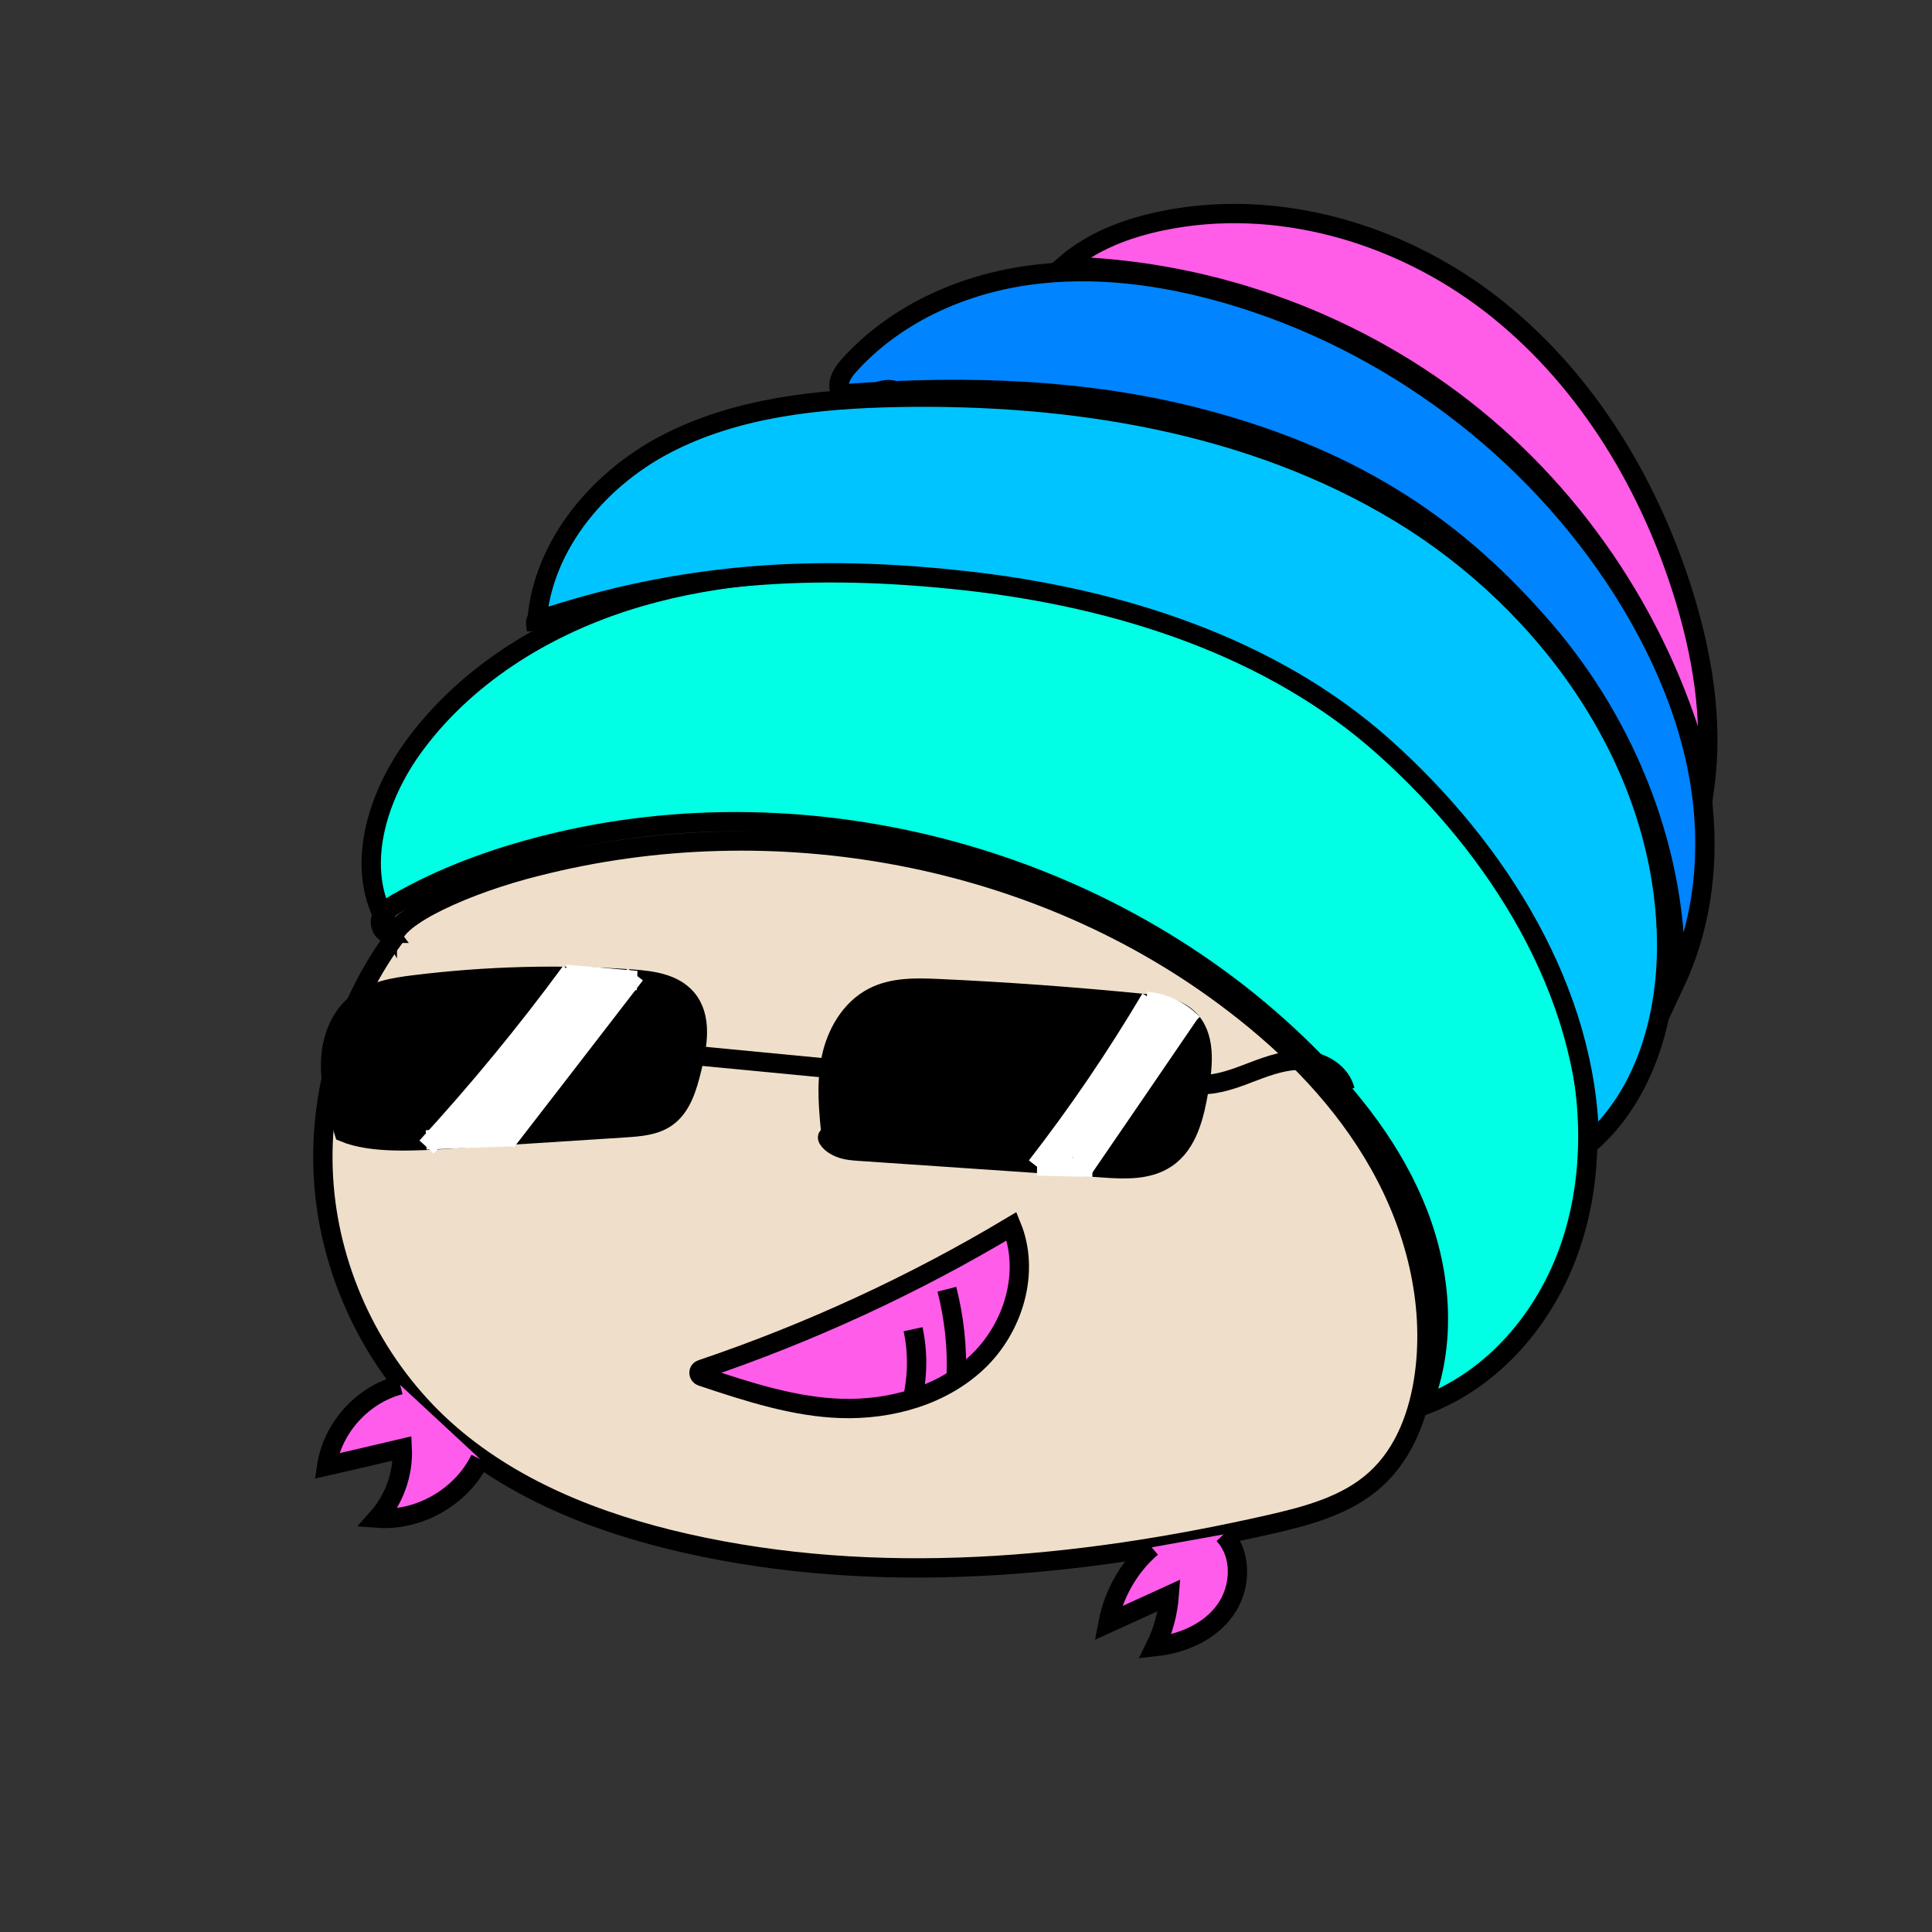 <?xml version="1.0" encoding="utf-8"?>
<!-- Generator: Adobe Illustrator 25.2.0, SVG Export Plug-In . SVG Version: 6.00 Build 0)  -->
<svg version="1.1" id="レイヤー_2" xmlns="http://www.w3.org/2000/svg" xmlns:xlink="http://www.w3.org/1999/xlink" x="0px"
	 y="0px" viewBox="0 0 100 100" style="enable-background:new 0 0 100 100;" xml:space="preserve">
<rect x="0" y="0" width="100" height="100" fill="#333333" stroke="none"/>
<style type="text/css">
	.st0{fill:#EFDFCA;stroke:#000000;stroke-miterlimit:10;}
	.st1{fill:none;stroke:#000000;stroke-miterlimit:10;}
	.st2{fill:#00FFE5;stroke:#000000;stroke-miterlimit:10;}
	.st3{stroke:#000000;stroke-miterlimit:10;}
	.st4{fill:#FF5CE9;stroke:#000000;stroke-miterlimit:10;}
	.st5{fill:#FF5CEC;stroke:#000000;stroke-miterlimit:10;}
	.st6{fill:#00C4FF;stroke:#000000;stroke-miterlimit:10;}
	.st7{fill:#0084FF;stroke:#000000;stroke-miterlimit:10;}
	.st8{fill:#FF5CE7;stroke:#000000;stroke-miterlimit:10;}
	.st9{fill:#FFFFFF;stroke:#FFFFFF;stroke-miterlimit:10;}
</style>
<path class="st0" d="M20.35,48.62c-2.73,3.76-4.02,8.54-3.54,13.17c0.48,4.62,2.72,9.04,6.16,12.16c3.46,3.13,7.97,4.9,12.52,5.93
	c9.89,2.24,20.27,1.28,30.17-0.96c1.98-0.45,4.05-0.99,5.55-2.36c1.51-1.37,2.25-3.41,2.52-5.43c0.5-3.74-0.48-7.59-2.33-10.87
	c-1.85-3.29-4.54-6.04-7.54-8.33c-10.07-7.72-23.8-10.22-36.09-7.08C24.22,45.73,20.38,47.45,20.35,48.62z"/>
<path class="st1" d="M27.85,44.78"/>
<path class="st2" d="M20.05,47.82c-1.72-2.84-0.56-6.59,1.42-9.26c2.64-3.57,6.59-6.04,10.81-7.41s8.72-1.7,13.16-1.55
	c7.65,0.26,15.36,1.98,21.94,5.88s11.96,10.11,13.99,17.49c1.03,3.76,1.17,7.82-0.08,11.51c-1.25,3.69-3.98,6.95-7.69,8.3
	c1.29-3.16,1.03-6.81-0.21-9.99c-1.24-3.18-3.39-5.93-5.82-8.33C57.47,44.46,42,40.25,28.23,43.74c-2.69,0.68-5.32,1.64-7.73,3.03
	c-0.31,0.18-0.64,0.39-0.77,0.73s0.07,0.81,0.43,0.81C19.95,48.03,20.05,47.55,20.05,47.82z"/>
<path class="st1" d="M43.36,32.22"/>
<path class="st3" d="M17.81,58.61c-0.35-1.12-0.7-2.27-0.7-3.44c-0.01-1.18,0.38-2.41,1.28-3.17c0.84-0.71,1.99-0.9,3.08-1.03
	c3.73-0.46,7.51-0.56,11.27-0.29c1.01,0.07,2.12,0.22,2.79,0.99c0.84,0.97,0.58,2.44,0.27,3.68c-0.23,0.93-0.52,1.94-1.3,2.49
	c-0.6,0.42-1.37,0.48-2.1,0.53c-2.95,0.19-5.91,0.38-8.86,0.57C21.42,59.08,19.24,59.2,17.81,58.61z"/>
<path class="st3" d="M43.03,58.87c-0.14-1.34-0.28-2.71-0.02-4.03c0.26-1.32,1-2.62,2.2-3.23c1.01-0.52,2.21-0.49,3.34-0.44
	c3.55,0.16,7.09,0.42,10.62,0.77c0.82,0.08,1.7,0.2,2.3,0.75c0.96,0.88,0.81,2.4,0.59,3.67c-0.23,1.34-0.56,2.83-1.69,3.59
	c-0.93,0.63-2.14,0.58-3.26,0.5c-4.2-0.29-8.41-0.57-12.61-0.86c-0.42-0.03-0.85-0.06-1.22-0.27C42.9,59.13,42.63,58.7,43.03,58.87z
	"/>
<path class="st1" d="M62.17,56.14c0.92,0.01,1.81-0.34,2.67-0.67c0.86-0.33,1.77-0.65,2.69-0.58c0.92,0.07,1.87,0.64,2.09,1.54"/>
<path class="st1" d="M36.14,54.65c2.15,0.21,4.31,0.41,6.46,0.62"/>
<path class="st1" d="M51.97,51.66c-2.93,2.05-5.86,4.1-8.8,6.16"/>
<path class="st4" d="M36.31,70.88c5.59-1.89,10.99-4.38,16.05-7.41c0.97,2.37,0.1,5.25-1.75,7.01c-1.85,1.76-4.52,2.5-7.08,2.42
	c-2.39-0.08-4.71-0.82-7.22-1.66C36.14,71.18,36.13,70.93,36.31,70.88z"/>
<path class="st1" d="M49.01,66.73c0.38,1.49,0.55,3.03,0.48,4.57"/>
<path class="st1" d="M47.26,68.8c0.26,1.2,0.24,2.46-0.04,3.65"/>
<path class="st5" d="M20.71,71.68c-1.94,0.5-3.5,2.22-3.8,4.2c1.3-0.3,2.61-0.6,3.91-0.91c0.06,1.31-0.41,2.63-1.28,3.61
	c2.16,0.16,4.36-1.11,5.31-3.06"/>
<path class="st5" d="M59.61,80.09c-1.17,1-1.97,2.41-2.26,3.93c1.06-0.48,2.11-0.97,3.17-1.45c-0.07,0.92-0.31,1.83-0.72,2.66
	c1.4-0.15,2.82-0.76,3.63-1.91c0.82-1.15,0.87-2.88-0.1-3.9"/>
<path class="st6" d="M27.77,32.6c0.1-4.1,3.07-7.73,6.71-9.62s7.86-2.33,11.96-2.41c9.02-0.17,18.31,1.31,26.02,5.98
	s13.6,12.94,13.8,21.96c0.09,3.93-1.03,8.1-3.99,10.69c-0.09-7.88-4.73-15.24-10.6-20.5c-5.86-5.26-13.84-7.77-21.68-8.64
	s-14.76-0.44-22.23,2.07C27.73,32.14,27.69,32.14,27.77,32.6z"/>
<path class="st6" d="M93.47,22.43"/>
<path class="st7" d="M43.58,20.39c6.62-0.51,12.89-0.23,18.64,1.29c8.23,2.17,13.39,5.89,17.72,10.92
	c4.33,5.03,6.93,11.65,6.78,18.24c1.51-3.22,1.84-6.93,1.25-10.44c-0.59-3.51-2.06-6.83-3.96-9.84
	c-4.66-7.35-12.08-12.91-20.44-15.34c-3.38-0.98-6.94-1.46-10.42-0.96c-3.48,0.5-6.87,2.05-9.22,4.67c-0.36,0.4-0.7,0.99-0.38,1.42
	c0.65,0.87,2.34-0.79,3.01,0.07C45.82,20.39,45.08,20.37,43.58,20.39z"/>
<path class="st8" d="M55.26,13.78c7.62,0.22,15.14,3.01,21.05,7.82S86.48,33.2,88.24,40.69c0.46-3.43-0.14-6.94-1.2-10.24
	c-1.84-5.73-5.15-11.08-9.92-14.75s-11.08-5.49-16.97-4.27c-1.81,0.37-3.61,1.05-5.01,2.26C55.33,13.75,55.52,13.8,55.26,13.78z"/>
<path class="st9" d="M22.84,24.6"/>
<path class="st9" d="M29.55,50.29c-2.32,3.16-4.82,6.19-7.47,9.08"/>
<path class="st9" d="M32.88,50.44c-2.22,2.88-4.44,5.76-6.67,8.64"/>
<path class="st9" d="M29.28,50.43c1.22,0.11,2.45,0.21,3.67,0.32c-0.44,0.01-0.89-0.02-1.33-0.09"/>
<path class="st9" d="M22.06,59c1.5-0.06,2.99-0.12,4.49-0.17"/>
<path class="st9" d="M23.91,58.45c2.03-2.59,4.12-5.13,6.26-7.63"/>
<path class="st9" d="M31.32,50.67c-2.32,2.57-4.51,5.25-6.57,8.04"/>
<path class="st9" d="M25.79,58.73c2.01-2.62,4.11-5.18,6.28-7.66"/>
<path class="st9" d="M23.27,58.82c0.42-0.4,0.85-0.79,1.27-1.19"/>
<path class="st9" d="M59.56,51.68c-1.79,3.02-3.76,5.92-5.91,8.69"/>
<path class="st9" d="M61.54,52.5c-1.85,2.71-3.7,5.42-5.56,8.13"/>
<path class="st9" d="M53.68,60.35c0.96,0.02,1.92,0.05,2.87,0.07"/>
<path class="st9" d="M54.81,60.02c1.67-2.38,3.34-4.75,5.01-7.13"/>
<path class="st9" d="M59.34,51.83c0.9,0.08,1.77,0.49,2.4,1.15"/>
<path class="st9" d="M55.66,59.98c1.75-2.44,3.5-4.88,5.24-7.33"/>
<path class="st9" d="M59.32,53.4c0.29-0.34,0.57-0.69,0.86-1.03C60.25,52.35,60.31,52.34,59.32,53.4z"/>
<path class="st9" d="M89.04,3.21"/>
</svg>
